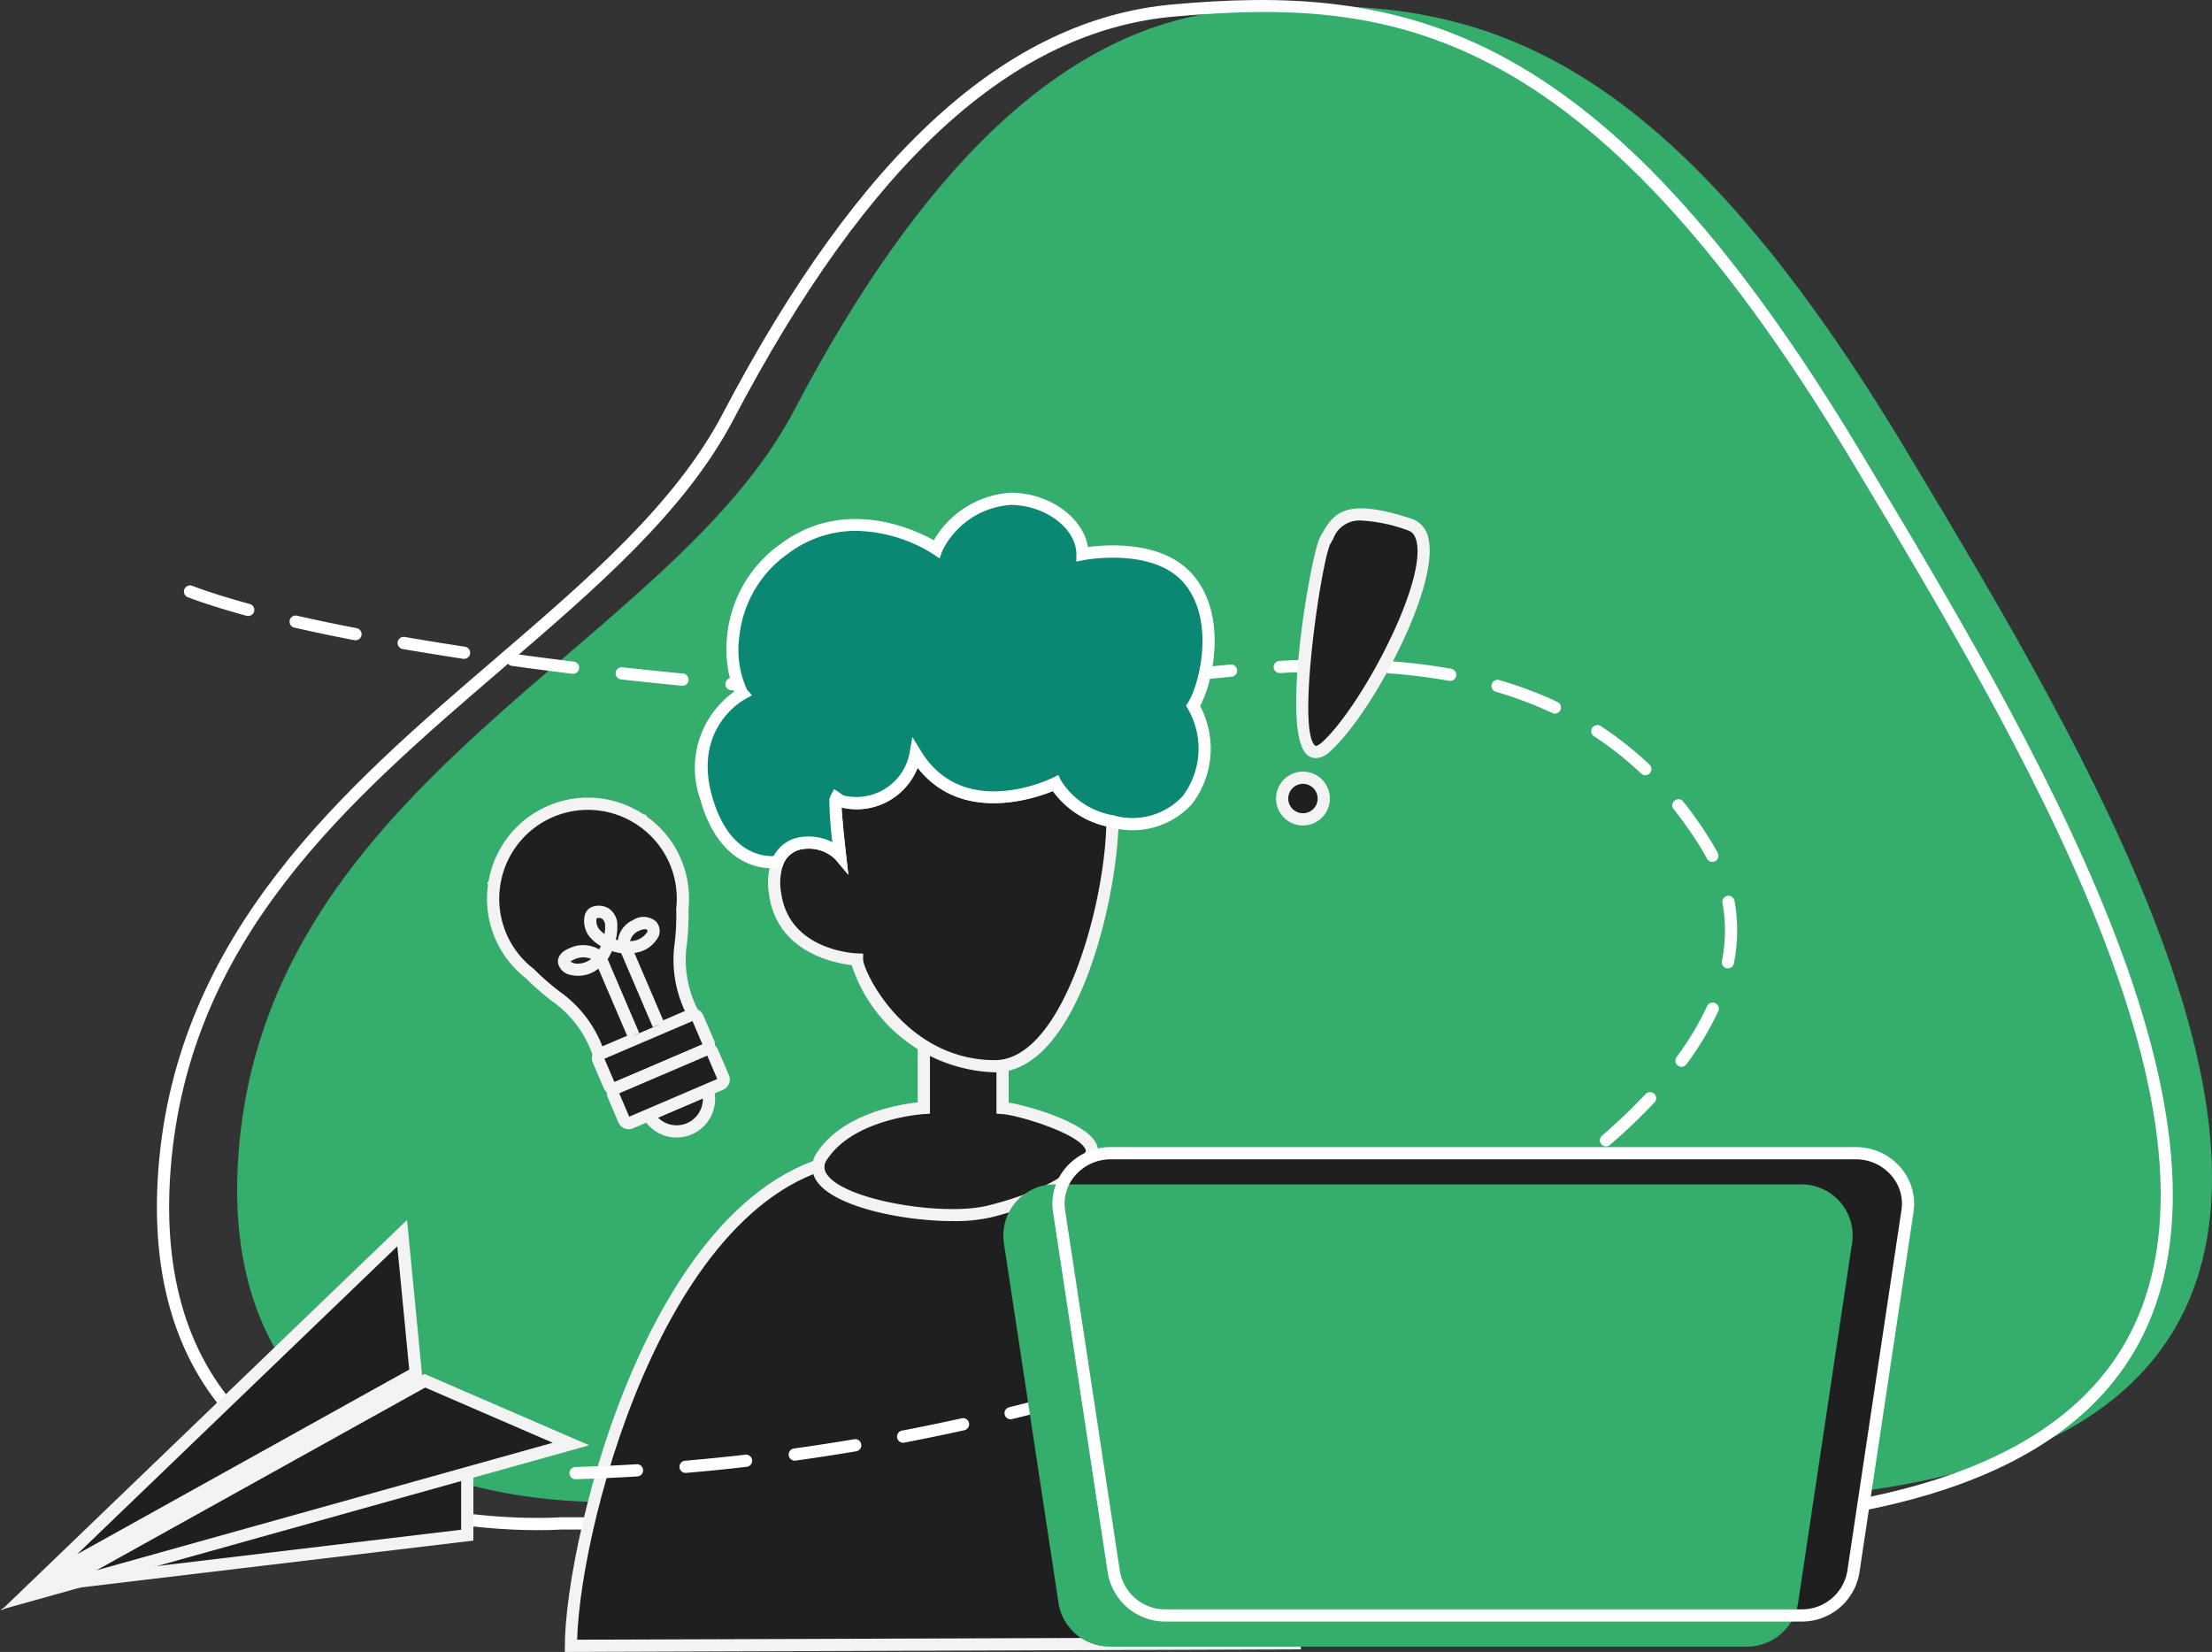 <svg id="Layer_1" data-name="Layer 1" xmlns="http://www.w3.org/2000/svg" viewBox="0 0 124.841 93.228"><rect x="0" y="0" width="124.841" height="93.228" fill="#333333" stroke="none"/><defs><style>.cls-1{fill:#34ad6d;}.cls-2{fill:#fff;}.cls-3{fill:#1f1f1f;}.cls-4{fill:#f4f3f4;}.cls-5{fill:#f5ea60;}.cls-6{fill:#0b8873;}</style></defs><path class="cls-1" d="M107.183,3.741c12.878-1.136,23.625.952,37.918,24.742,14.089,23.451,35.698,59.405-11.909,59.405H73.112S49.397,89.755,51.045,68.201c1.604-20.991,24.331-28.496,31.345-41.864S97.498,4.596,107.183,3.741Z" transform="translate(-37.58 -3.162)"/><path class="cls-2" d="M67.927,89.517c-3.226,0-11.596-.543-16.857-5.792-3.493-3.485-5.024-8.395-4.55-14.592C47.54,55.778,57.076,47.592,65.489,40.37c5.247-4.504,10.203-8.759,12.874-13.85,7.725-14.723,16.044-22.283,25.431-23.111,5.936-.524,12.332-.509,18.896,3.11,6.723,3.706,13.048,10.748,19.904,22.162,9.602,15.983,22.739,37.851,15.551,50.555-3.847,6.798-13.244,10.246-27.931,10.246H69.254C69.237,89.481,68.749,89.517,67.927,89.517ZM103.825,3.752l.03.344c-9.135.806-17.274,8.246-24.881,22.745-2.733,5.208-7.738,9.504-13.036,14.053C57.221,48.377,48.206,56.115,47.207,69.185c-.458,5.986,1.005,10.713,4.347,14.049,6.373,6.362,17.56,5.564,17.673,5.557l60.988-.001c14.42,0,23.615-3.329,27.33-9.895,6.99-12.354-6.028-34.023-15.533-49.845C127.07,4.177,115.893,3.035,103.855,4.096Z" transform="translate(-37.58 -3.162)"/><polygon class="cls-3" points="4.65 89.23 26.372 86.637 26.372 81.663 4.65 89.23"/><path class="cls-4" d="M39.118,93.111l25.179-8.77v5.765Zm24.489-7.8L45.341,91.674l18.265-2.181Z" transform="translate(-37.58 -3.162)"/><polygon class="cls-3" points="2.208 89.301 22.698 69.591 23.463 77.483 2.208 89.301"/><path class="cls-4" d="M37.637,94.053,60.552,72.011l.856,8.827ZM60.003,73.496,41.938,90.873,60.677,80.454Z" transform="translate(-37.58 -3.162)"/><polygon class="cls-3" points="2.723 89.74 32.224 81.493 23.977 77.922 2.723 89.74"/><path class="cls-4" d="M37.58,94.021,61.538,80.701l9.295,4.025ZM61.576,81.469,43.024,91.783l25.749-7.198Z" transform="translate(-37.58 -3.162)"/><path class="cls-3" d="M75.691,51.77a5.325,5.325,0,0,0-1.873-2.289l-.005-.01-.011-.001a5.349,5.349,0,0,0-5.144-.517l0,0,0,0a5.349,5.349,0,0,0-3.177,4.079l-.007.009.004.01a5.332,5.332,0,0,0,2.029,5.077l.002.005c1.827,1.837,2.496,1.501,3.781,4.288l.126.295,2.648-1.133,2.648-1.133-.126-.295c-1.13-2.854-.425-3.106-.493-5.696l-.002-.005A5.328,5.328,0,0,0,75.691,51.77Z" transform="translate(-37.58 -3.162)"/><path class="cls-4" d="M71.234,63.167l-.262-.612a6.141,6.141,0,0,0-2.202-2.869,14.526,14.526,0,0,1-1.505-1.311A5.676,5.676,0,0,1,65.122,53.097l-.044-.101.076-.103a5.692,5.692,0,0,1,8.767-3.759l.116.01.052.105a5.676,5.676,0,0,1,2.348,5.2,14.48,14.48,0,0,1-.091,1.994,6.154,6.154,0,0,0,.559,3.583l.258.603Zm-3.432-5.229A14.027,14.027,0,0,0,69.194,59.143a6.768,6.768,0,0,1,2.402,3.119l4.663-1.995a6.772,6.772,0,0,1-.599-3.891,14.07,14.07,0,0,0,.089-1.832l-.011-.022.009-.105a5.013,5.013,0,0,0-.373-2.511h0a4.998,4.998,0,0,0-1.753-2.141l-.048-.033a5.002,5.002,0,0,0-7.752,3.355l-.002.018a4.986,4.986,0,0,0,1.897,4.749Z" transform="translate(-37.58 -3.162)"/><path class="cls-3" d="M71.698,61.447H77.22a.286.286,0,0,1,.286.286v1.551a.286.286,0,0,1-.286.286H71.698a.286.286,0,0,1-.286-.286V61.732A.286.286,0,0,1,71.698,61.447Z" transform="translate(-56.169 31.178) rotate(-23.171)"/><path class="cls-4" d="M72.227,64.938a.632.632,0,0,1-.581-.382l-.61-1.427a.631.631,0,0,1,.332-.828l5.077-2.173a.633.633,0,0,1,.828.331l.61,1.426a.631.631,0,0,1-.332.828l-5.077,2.173A.628.628,0,0,1,72.227,64.938Zm-.534-2.025.563,1.317L77.225,62.103l-.563-1.317Z" transform="translate(-37.58 -3.162)"/><path class="cls-3" d="M76.486,66.866A1.828,1.828,0,0,0,77.518,64.662l-3.338,1.429A1.828,1.828,0,0,0,76.486,66.866Z" transform="translate(-37.58 -3.162)"/><path class="cls-4" d="M75.766,67.359a2.171,2.171,0,0,1-1.887-1.097l-.191-.336,4.049-1.733.111.37a2.174,2.174,0,0,1-2.082,2.796Zm-1.048-1.124a1.484,1.484,0,0,0,2.531-1.083Z" transform="translate(-37.58 -3.162)"/><path class="cls-3" d="M78.401,63.973l-.61-1.426a.287.287,0,0,0-.375-.15l-5.077,2.173a.287.287,0,0,0-.15.375l.61,1.426a.286.286,0,0,0,.375.15l1.006-.43L77.518,64.662l.733-.314A.287.287,0,0,0,78.401,63.973Z" transform="translate(-37.58 -3.162)"/><path class="cls-4" d="M73.062,66.889a.634.634,0,0,1-.58-.382l-.61-1.426a.631.631,0,0,1,.332-.828L77.28,62.08a.632.632,0,0,1,.828.331l.611,1.427a.632.632,0,0,1-.331.827l-5.077,2.173A.628.628,0,0,1,73.062,66.889ZM72.528,64.864l.564,1.317,4.969-2.126L77.497,62.737Zm5.555-.755v0Z" transform="translate(-37.58 -3.162)"/><path class="cls-3" d="M73.343,61.603,71.506,57.31a1.29,1.29,0,0,0-1.706-.292c-1.201.514.678,1.658,1.82.036a3.227,3.227,0,0,0,.458-1.617c-.021-.87-.698-.883-.981-.762s-.274.74.019,1.126a2.518,2.518,0,0,0,2.122.817c.935-.129,1.495-.799,1.105-1.224s-1.71.221-1.531,1.087l1.936,4.522" transform="translate(-37.58 -3.162)"/><path class="cls-4" d="M73.026,61.738l-1.674-3.911a1.83,1.83,0,0,1-1.58.353.862.862,0,0,1-.703-.714c-.01-.149.029-.522.594-.764a1.805,1.805,0,0,1,1.736.041c.026-.049.057-.112.09-.188a2.319,2.319,0,0,1-.65-.546,1.444,1.444,0,0,1-.26-1.177.684.684,0,0,1,.38-.475,1.095,1.095,0,0,1,.982.076,1.129,1.129,0,0,1,.479.995,3.008,3.008,0,0,1-.084.76q.057.019.116.034a1.451,1.451,0,0,1,.848-1.13,1.073,1.073,0,0,1,1.295.067.793.793,0,0,1,.164.828,1.749,1.749,0,0,1-1.376.954l1.679,3.924-.634.271-1.788-4.179a2.865,2.865,0,0,1-.524-.119,3.263,3.263,0,0,1-.207.4l-.037.052,1.787,4.176ZM69.777,57.427a.622.622,0,0,0,.353.118,1.206,1.206,0,0,0,.814-.27,1.197,1.197,0,0,0-1.008.06A.611.611,0,0,0,69.777,57.427Zm4.208-1.823a.836.836,0,0,0-.368.103.815.815,0,0,0-.474.574l.048-.006a1.159,1.159,0,0,0,.922-.521.107.107,0,0,0-.024-.128A.165.165,0,0,0,73.984,55.604Zm-2.73-.621a.745.745,0,0,0,.135.609,1.423,1.423,0,0,0,.309.279,2.208,2.208,0,0,0,.033-.426.53.53,0,0,0-.163-.432A.408.408,0,0,0,71.254,54.983Z" transform="translate(-37.58 -3.162)"/><path class="cls-5" d="M84.553,43.869c.151.03.295.053.439.074l-.372-.248a.657.657,0,0,0-.064.147Z" transform="translate(-37.58 -3.162)"/><path class="cls-3" d="M69.803,96.044c0-6.006,5.153-27.659,17.238-27.659s14.623-1.481,18.679,7.271,4.91,20.247,4.91,20.247Z" transform="translate(-37.58 -3.162)"/><path class="cls-4" d="M69.459,96.39v-.346c0-2.971,1.278-9.969,4.118-16.225,2.44-5.374,6.757-11.78,13.465-11.78,1.683,0,3.193-.029,4.526-.055,8.356-.163,10.882-.209,14.467,7.526,4.036,8.709,4.932,20.251,4.941,20.366l.028.369ZM94.549,68.635c-.895,0-1.879.019-2.969.04-1.335.026-2.849.055-4.539.055-11.424,0-16.707,20.228-16.888,26.968l40.101-.138c-.189-2.033-1.269-12.037-4.847-19.758C102.462,69.445,100.409,68.635,94.549,68.635Z" transform="translate(-37.58 -3.162)"/><path class="cls-3" d="M89.72,60.152v5.537s-4.09.227-5.733,2.695,6.349,3.925,9.452,3.143,4.964-1.875,5.687-3.143-3.926-2.628-4.963-2.695v-3.022Z" transform="translate(-37.58 -3.162)"/><path class="cls-4" d="M91.361,72.075c-2.836,0-6.653-.795-7.662-2.224a1.388,1.388,0,0,1,.002-1.658C85.159,66.001,88.341,65.485,89.375,65.374V59.561l5.133,2.906V65.387c1.221.206,4.298,1.115,4.917,2.265a.892.892,0,0,1,.001.904c-.805,1.41-2.791,2.522-5.903,3.306A9.26,9.26,0,0,1,91.361,72.075ZM90.065,60.744v5.272l-.326.018c-.039.002-3.939.249-5.464,2.542a.696.696,0,0,0-.013.878c1.044,1.477,6.616,2.363,9.093,1.74,2.882-.726,4.774-1.757,5.472-2.98a.214.214,0,0,0-.009-.235c-.483-.897-3.809-1.889-4.677-1.945l-.323-.021V62.869Z" transform="translate(-37.58 -3.162)"/><path class="cls-2" d="M70.068,86.642a.345.345,0,0,1-.009-.69c1.13-.032,2.285-.084,3.434-.154a.345.345,0,1,1,.042.688c-1.156.07-2.319.123-3.457.155Zm6.198-.355a.345.345,0,0,1-.029-.688c1.136-.097,2.286-.212,3.421-.343a.345.345,0,0,1,.079.685c-1.141.132-2.299.248-3.441.345Zm6.165-.692a.345.345,0,0,1-.047-.686c1.127-.157,2.269-.332,3.394-.521a.345.345,0,1,1,.115.68c-1.132.19-2.28.367-3.414.524A.329.329,0,0,1,82.431,85.595Zm6.12-1.012a.345.345,0,0,1-.064-.684c1.118-.214,2.252-.448,3.369-.695a.345.345,0,1,1,.149.674c-1.124.249-2.264.484-3.389.699A.356.356,0,0,1,88.552,84.583Zm6.067-1.323a.345.345,0,0,1-.082-.68c1.118-.274,2.238-.566,3.33-.867a.345.345,0,1,1,.183.665c-1.098.303-2.225.596-3.349.872A.348.348,0,0,1,94.619,83.26Zm5.992-1.635a.345.345,0,0,1-.099-.675c1.097-.33,2.2-.681,3.278-1.042a.345.345,0,1,1,.219.654c-1.085.363-2.195.716-3.299,1.049A.351.351,0,0,1,100.611,81.624Zm5.895-1.955a.345.345,0,0,1-.118-.669c1.086-.395,2.167-.808,3.213-1.228a.345.345,0,1,1,.257.64c-1.053.423-2.142.839-3.234,1.236A.345.345,0,0,1,106.505,79.67Zm5.77-2.296a.345.345,0,0,1-.138-.661c1.061-.461,2.112-.943,3.125-1.432a.345.345,0,1,1,.3.621c-1.021.492-2.081.978-3.149,1.443A.343.343,0,0,1,112.276,77.373Zm5.603-2.679a.345.345,0,0,1-.161-.65c1.032-.543,2.041-1.104,3.001-1.669a.345.345,0,1,1,.35.594c-.969.571-1.988,1.138-3.03,1.685A.343.343,0,0,1,117.878,74.694Zm5.362-3.13a.345.345,0,0,1-.189-.634c.989-.645,1.934-1.305,2.808-1.963a.345.345,0,0,1,.415.551c-.887.667-1.845,1.337-2.847,1.99A.344.344,0,0,1,123.24,71.564Zm4.978-3.705a.345.345,0,0,1-.225-.606,32.089,32.089,0,0,0,2.466-2.355.345.345,0,0,1,.504.471,32.769,32.769,0,0,1-2.52,2.406A.344.344,0,0,1,128.219,67.859Zm4.262-4.494a.345.345,0,0,1-.277-.55,16.389,16.389,0,0,0,1.73-2.887.345.345,0,0,1,.627.287,17.075,17.075,0,0,1-1.802,3.009A.345.345,0,0,1,132.48,63.365Zm2.621-5.554a.345.345,0,0,1-.339-.411,9.131,9.131,0,0,0,.172-1.74,8.446,8.446,0,0,0-.143-1.547.345.345,0,0,1,.678-.127,9.141,9.141,0,0,1,.154,1.674,9.8,9.8,0,0,1-.185,1.872A.345.345,0,0,1,135.102,57.812Zm-.881-6.01a.345.345,0,0,1-.306-.185c-.112-.214-.235-.43-.366-.641a22.183,22.183,0,0,0-1.518-2.16.345.345,0,0,1,.539-.43,22.898,22.898,0,0,1,1.566,2.228c.139.225.271.456.391.685a.345.345,0,0,1-.305.504Zm-3.782-4.889a.344.344,0,0,1-.237-.095,18.844,18.844,0,0,0-2.65-2.099.345.345,0,1,1,.378-.577,19.529,19.529,0,0,1,2.747,2.175.345.345,0,0,1-.237.595Zm-5.105-3.479a.342.342,0,0,1-.146-.033,21.839,21.839,0,0,0-3.172-1.194.345.345,0,1,1,.193-.662,22.532,22.532,0,0,1,3.273,1.232.345.345,0,0,1-.147.657Zm-33.605-.681-.47-.001a.345.345,0,0,1,.002-.69h.002l.467.001c1.095,0,2.091-.022,2.962-.066a.345.345,0,1,1,.034.689C93.843,42.73,92.835,42.753,91.729,42.753Zm-3.229-.054-.011-0c-1.088-.034-2.251-.084-3.457-.149a.345.345,0,0,1,.037-.689c1.2.065,2.358.115,3.441.149a.345.345,0,0,1-.01.69Zm8.958-.235a.345.345,0,0,1-.036-.688c1.085-.113,2.236-.256,3.419-.404a.345.345,0,1,1,.086.684c-1.186.148-2.341.291-3.432.405C97.482,42.463,97.47,42.464,97.458,42.464Zm-15.164-.084-.024-.001c-1.123-.077-2.283-.167-3.447-.265a.345.345,0,0,1,.058-.687c1.161.099,2.317.187,3.436.265a.345.345,0,0,1-.023.689Zm-6.191-.515-.033-.002c-1.135-.11-2.292-.23-3.438-.357a.345.345,0,1,1,.076-.686c1.144.127,2.297.247,3.428.356a.345.345,0,0,1-.033.688Zm27.519-.144a.345.345,0,0,1-.04-.687c1.316-.157,2.409-.274,3.439-.368a.345.345,0,1,1,.063.687c-1.024.094-2.111.21-3.421.367A.377.377,0,0,1,103.622,41.721Zm15.806-.129a.341.341,0,0,1-.062-.006,32.38,32.38,0,0,0-3.385-.422.345.345,0,0,1,.051-.688,33.052,33.052,0,0,1,3.458.431.345.345,0,0,1-.061.684ZM69.926,41.189a.366.366,0,0,1-.042-.003c-1.16-.142-2.313-.293-3.427-.447a.345.345,0,0,1,.094-.683c1.111.154,2.261.303,3.417.445a.345.345,0,0,1-.042.687Zm39.876-.041a.345.345,0,0,1-.019-.689c1.089-.061,2.143-.092,3.13-.092l.339.001a.345.345,0,0,1-.003.69h-.003l-.334-.001c-.975,0-2.015.03-3.092.091Zm-46.031-.802a.343.343,0,0,1-.052-.004c-1.172-.178-2.32-.365-3.414-.553a.345.345,0,0,1,.117-.68c1.089.188,2.233.373,3.4.551a.345.345,0,0,1-.052.686ZM57.647,39.298a.349.349,0,0,1-.066-.006c-1.201-.232-2.341-.471-3.39-.71a.345.345,0,0,1,.154-.673c1.041.238,2.174.475,3.367.705a.345.345,0,0,1-.065.683Zm-6.059-1.372a.35.35,0,0,1-.091-.012c-1.279-.347-2.397-.7-3.323-1.05a.345.345,0,0,1,.244-.645c.906.342,2.002.689,3.26,1.029a.345.345,0,0,1-.09.678Z" transform="translate(-37.58 -3.162)"/><path class="cls-3" d="M97.152,47.365s-5.304,2.611-7.897-1.649a3.412,3.412,0,0,1-4.192,2.669c-.109-.016-.219-.033-.333-.056-.05.412.258,3.105.258,3.105-.685-.815-2.849-1.228-3.514.364a3.453,3.453,0,0,0-.148,1.796c.487,3.587,4.623,3.718,4.623,3.718,0,.899,2.516,6.025,7.781,6.025,4.269,0,6.582-9.412,6.637-13.819A4.632,4.632,0,0,1,97.152,47.365Z" transform="translate(-37.58 -3.162)"/><path class="cls-4" d="M93.73,63.68a8.793,8.793,0,0,1-8.084-6.05c-.996-.116-4.221-.741-4.662-3.99a3.81,3.81,0,0,1,.171-1.975,2.049,2.049,0,0,1,1.641-1.267,3.058,3.058,0,0,1,1.762.29,21.202,21.202,0,0,1-.171-2.401l.045-.369.365.073c.108.022.213.038.316.053a3.058,3.058,0,0,0,3.801-2.385l.156-.907.479.785c2.396,3.937,7.245,1.619,7.45,1.519l.314-.154.15.315a4.326,4.326,0,0,0,2.975,1.963l.276.059-.003.283C100.661,53.551,98.51,63.68,93.73,63.68ZM83.204,51.057a1.993,1.993,0,0,0-.303.023,1.369,1.369,0,0,0-1.109.851,3.149,3.149,0,0,0-.124,1.616c.441,3.25,4.136,3.414,4.293,3.42l.333.011 0.0.333c0,.658,2.383,5.68,7.436,5.68,3.726,0,6.139-8.397,6.286-13.202a5.095,5.095,0,0,1-3.013-1.983c-1.135.46-5.198,1.804-7.633-1.316a3.699,3.699,0,0,1-4.292,2.246c.034.613.155,1.805.252,2.658l.13,1.138-.737-.877A2.134,2.134,0,0,0,83.204,51.057Z" transform="translate(-37.58 -3.162)"/><path class="cls-6" d="M104.636,35.815c-1.907-2.191-5.964-1.38-5.964-1.38,0-1.704-1.988-3.124-4.057-3.124a5.021,5.021,0,0,0-4.179,2.831s-4.504-3.053-8.602,0a6.705,6.705,0,0,0-2.353,8.165,4.878,4.878,0,0,0-2.051,5.853c1.159,4.169,4.045,3.637,4.045,3.637H81.474c.665-1.593,2.829-1.179,3.514-.364,0,0-.308-2.693-.258-3.105l.003-.02a.499.499,0,0,1,.048-.112l.283.188a3.412,3.412,0,0,0,4.192-2.669c2.593,4.26,7.897,1.649,7.897,1.649a4.632,4.632,0,0,0,3.215,2.152,4.202,4.202,0,0,0,4.229-1.208,4.851,4.851,0,0,0,.325-5.311C105.691,41.78,106.543,38.007,104.636,35.815Z" transform="translate(-37.58 -3.162)"/><path class="cls-2" d="M85.46,52.532l-.737-.877a2.172,2.172,0,0,0-1.823-.576,1.369,1.369,0,0,0-1.109.851l-.072.174-.185.033c-.13.024-3.213.521-4.439-3.884a5.282,5.282,0,0,1,1.921-6.056,6.701,6.701,0,0,1-.4-3.128,7.206,7.206,0,0,1,3.01-5.202c3.583-2.669,7.494-.863,8.657-.215a5.411,5.411,0,0,1,4.33-2.684c2.174,0,4.101,1.394,4.37,3.069,1.09-.149,4.229-.38,5.912,1.553v-0c1.991,2.287,1.154,6.048.418,7.417a5.145,5.145,0,0,1-.451,5.52,4.531,4.531,0,0,1-4.567,1.328A5.206,5.206,0,0,1,97.002,47.805c-1.135.46-5.198,1.804-7.633-1.316a3.699,3.699,0,0,1-4.292,2.246c.035.614.155,1.806.253,2.658Zm.444-19.411a6.34,6.34,0,0,0-3.865,1.298,6.541,6.541,0,0,0-2.727,4.626,5.463,5.463,0,0,0,.422,3.03l.286.329-.38.209c-.12.064-2.946,1.617-1.88,5.455.91,3.273,2.887,3.433,3.485,3.406a2.045,2.045,0,0,1,1.551-1.077,3.058,3.058,0,0,1,1.762.29,21.202,21.202,0,0,1-.171-2.401l.005-.038a.723.723,0,0,1,.083-.214l.178-.337.535.357a3.055,3.055,0,0,0,3.726-2.396l.156-.907.479.785c2.396,3.937,7.245,1.619,7.45,1.519l.314-.154.15.315a4.326,4.326,0,0,0,2.975,1.963,3.86,3.86,0,0,0,3.891-1.09,4.462,4.462,0,0,0,.294-4.917l-.106-.181.112-.178c.654-1.033,1.567-4.679-.253-6.771v-0c-1.752-2.012-5.598-1.276-5.637-1.268l-.412.082-0-.42c0-1.455-1.769-2.779-3.713-2.779a4.651,4.651,0,0,0-3.855,2.604l-.151.415-.366-.247A8.472,8.472,0,0,0,85.904,33.121Z" transform="translate(-37.58 -3.162)"/><path class="cls-3" d="M117.139,32.763c2.647.865-2.016,10.1-4.707,12.537s-.652-10.634-.047-11.655S113.227,31.484,117.139,32.763Z" transform="translate(-37.58 -3.162)"/><path class="cls-4" d="M111.842,45.947a.744.744,0,0,1-.474-.173c-1.578-1.289.222-11.463.72-12.304.046-.079.091-.158.135-.237.675-1.207,1.429-1.972,5.024-.797h0a1.44,1.44,0,0,1,.961,1.169c.582,2.733-3.187,9.816-5.544,11.951A1.251,1.251,0,0,1,111.842,45.947Zm2.585-13.406a1.569,1.569,0,0,0-1.602,1.028c-.047.084-.094.168-.143.252-.508.858-1.951,10.542-.877,11.419.091.073.346-.15.397-.195,2.144-1.941,5.852-8.855,5.332-11.296-.101-.476-.335-.603-.501-.657h0A8.921,8.921,0,0,0,114.427,32.541Z" transform="translate(-37.58 -3.162)"/><circle class="cls-3" cx="73.537" cy="45.066" r="1.174"/><path class="cls-4" d="M111.115,49.747a1.519,1.519,0,1,1,1.445-1.047v0A1.522,1.522,0,0,1,111.115,49.747Zm.002-2.348a.829.829,0,1,0,.787,1.087h0a.829.829,0,0,0-.787-1.087Z" transform="translate(-37.58 -3.162)"/><path class="cls-3" d="M142.31,68.244h-42.035a2.888,2.888,0,0,0-2.924,3.267l3.093,20.38a2.924,2.924,0,0,0,2.924,2.439h35.884a2.924,2.924,0,0,0,2.925-2.444L145.235,71.506A2.889,2.889,0,0,0,142.31,68.244Z" transform="translate(-37.58 -3.162)"/><path class="cls-1" d="M139.19,70.004H97.155A2.888,2.888,0,0,0,94.231,73.271l3.093,20.38a2.924,2.924,0,0,0,2.924,2.439h35.884a2.924,2.924,0,0,0,2.925-2.444l3.058-20.38A2.889,2.889,0,0,0,139.19,70.004Z" transform="translate(-37.58 -3.162)"/><path class="cls-2" d="M139.252,94.675h-35.884a3.287,3.287,0,0,1-3.265-2.733L97.011,71.563a3.133,3.133,0,0,1,.729-2.513,3.334,3.334,0,0,1,2.536-1.151h42.035a3.335,3.335,0,0,1,2.534,1.149,3.132,3.132,0,0,1,.732,2.509L142.518,91.937A3.287,3.287,0,0,1,139.252,94.675ZM100.275,68.589A2.645,2.645,0,0,0,98.263,69.5a2.411,2.411,0,0,0-.57,1.959l3.093,20.38a2.594,2.594,0,0,0,2.583,2.147h35.884a2.593,2.593,0,0,0,2.584-2.151L144.894,71.455a2.41,2.41,0,0,0-.573-1.957,2.645,2.645,0,0,0-2.011-.91Z" transform="translate(-37.58 -3.162)"/></svg>